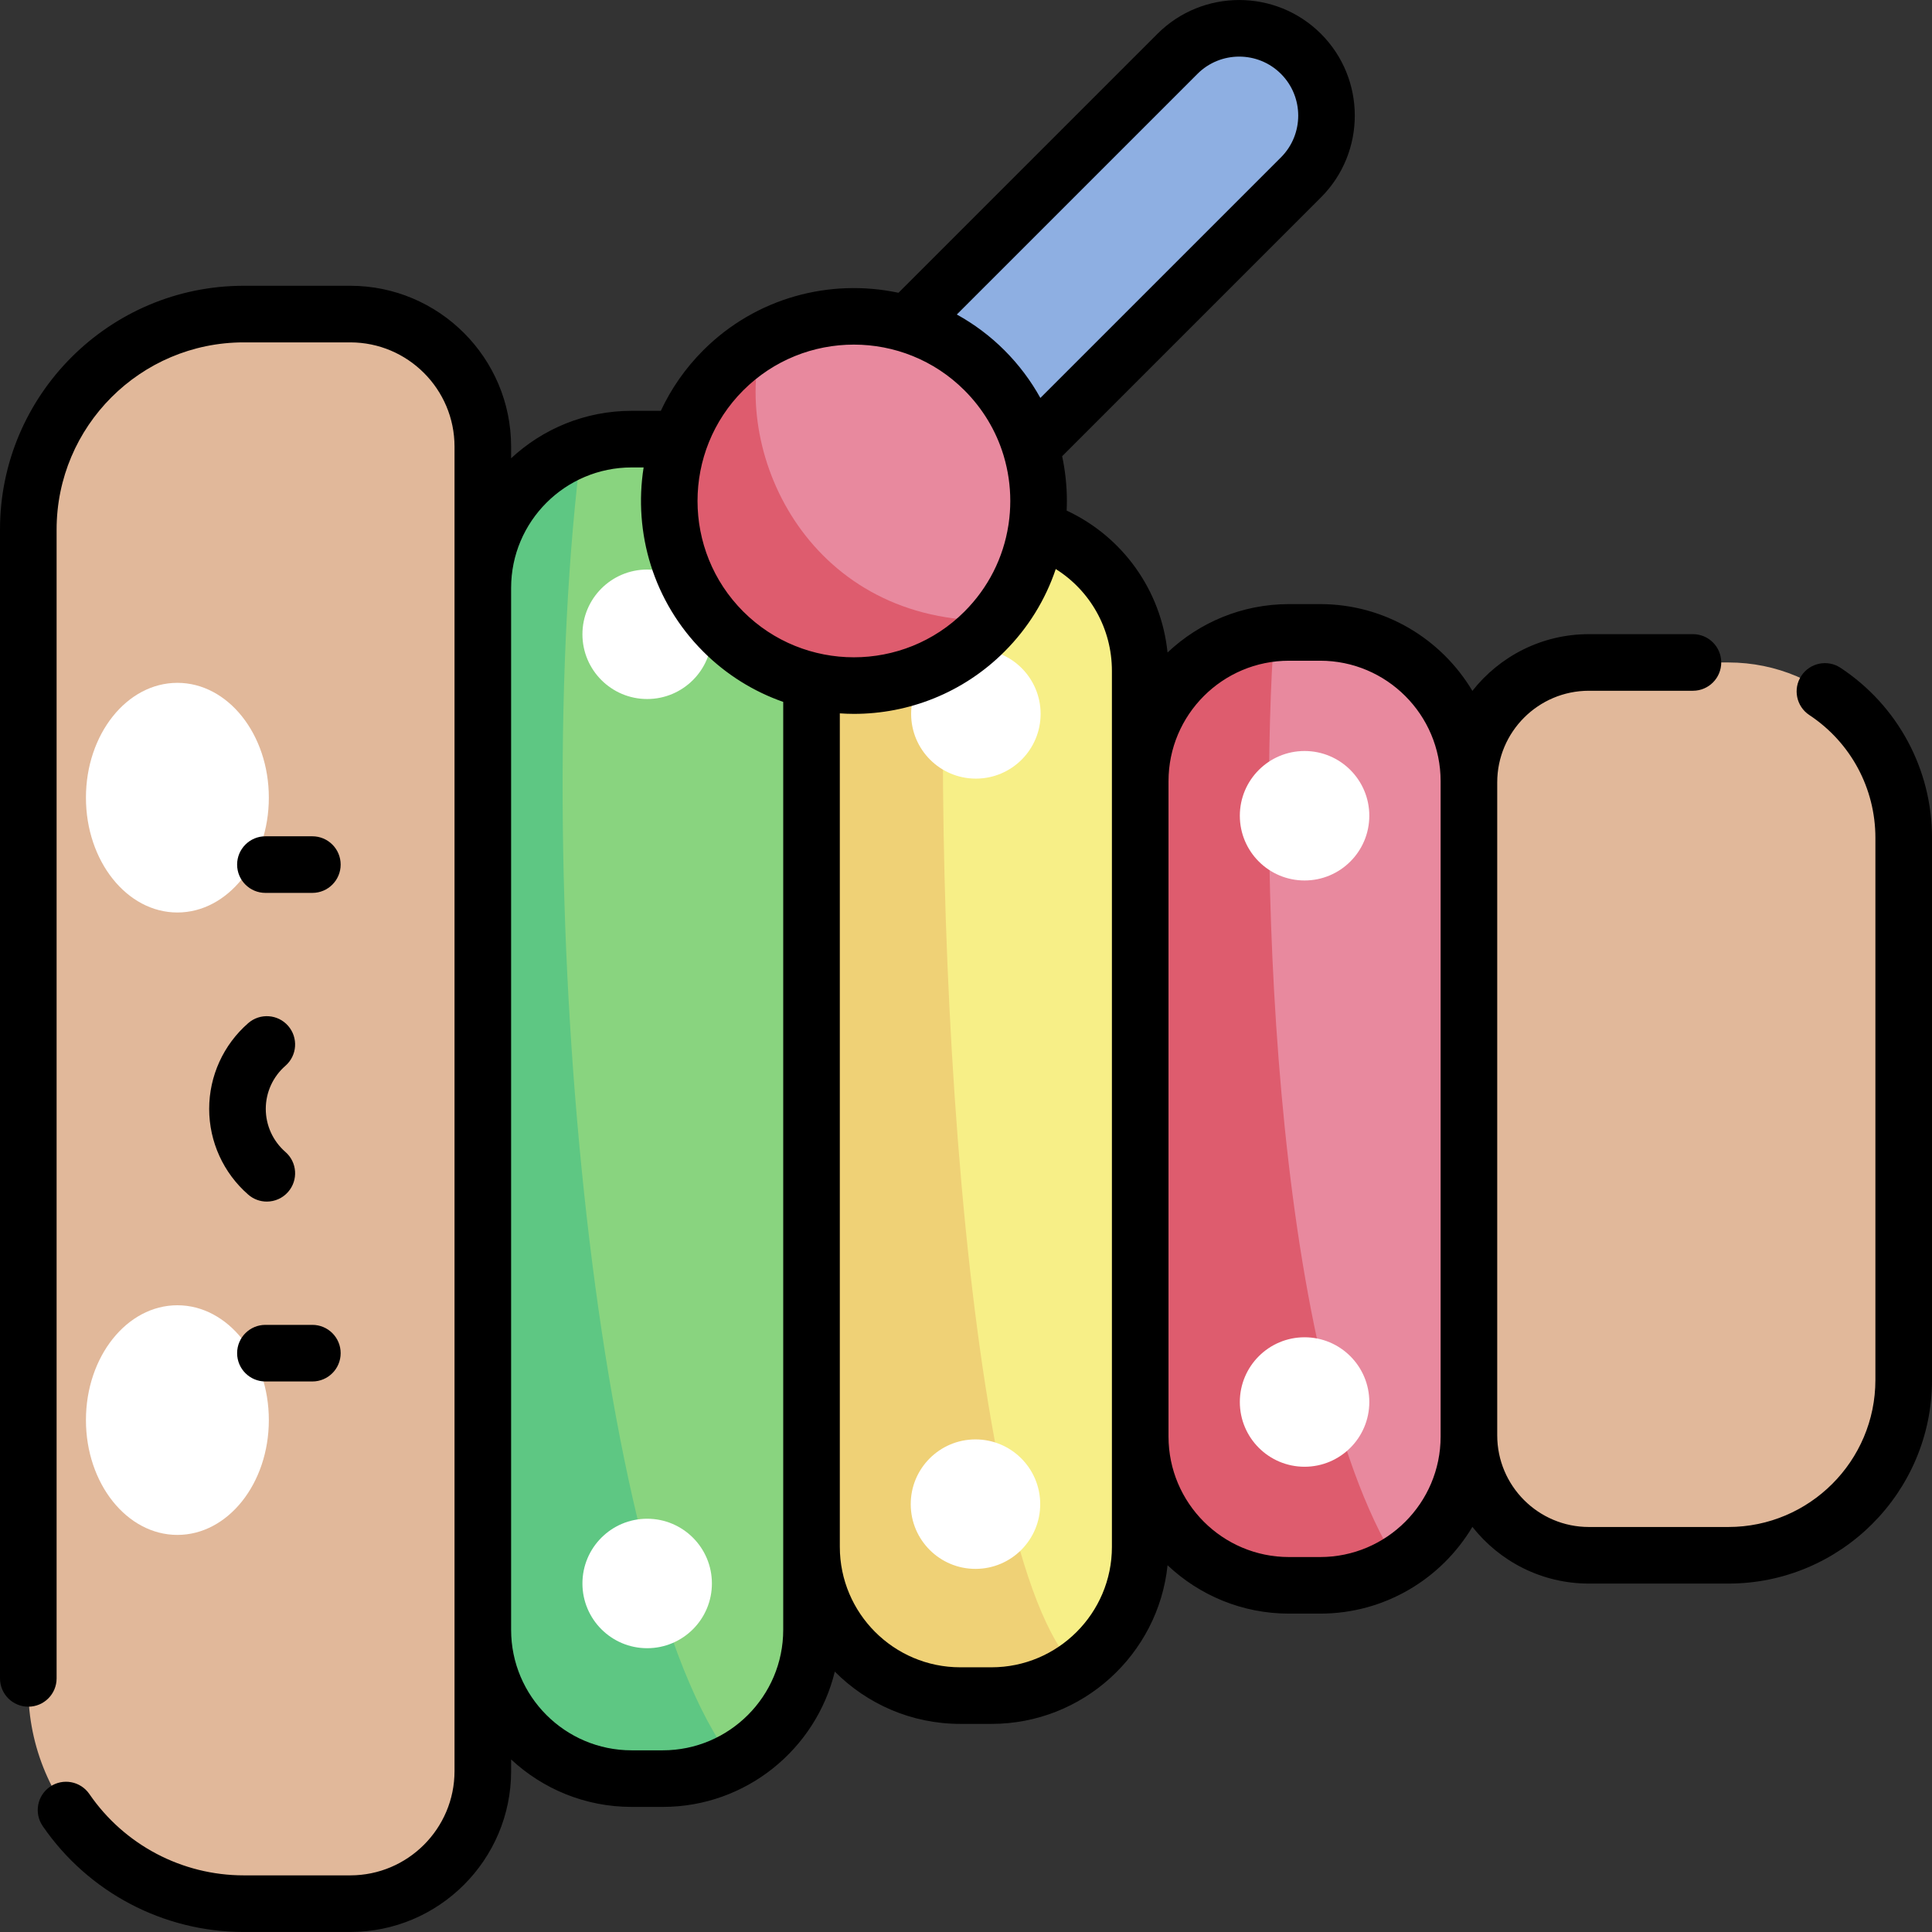 <svg id="Capa_1" enable-background="new 0 0 512 512" height="512" viewBox="0 0 512 512" width="512" xmlns="http://www.w3.org/2000/svg"><rect x="0" y="0" width="512" height="512" fill="#333333" stroke="none"/><path d="m175.635 471.352h-8.256c-21.775 0-39.426-17.652-39.426-39.427v-276.123c0-21.775 17.652-39.427 39.426-39.427h8.256c21.775 0 39.426 17.652 39.426 39.427v276.123c0 21.775-17.652 39.427-39.426 39.427z" fill="#89d47f"/><path d="m167.378 471.352h8.256c6.731 0 13.067-1.691 18.611-4.665-37.565-48.684-54.31-237.25-40.148-348.012-15.239 5.452-26.145 20.014-26.145 37.127v276.123c0 21.775 17.652 39.427 39.426 39.427z" fill="#5ec783"/><path d="m262.744 449.352h-8.256c-21.775 0-39.426-17.652-39.426-39.426v-232.123c0-21.775 17.652-39.426 39.426-39.426h8.256c21.775 0 39.426 17.652 39.426 39.426v232.122c0 21.775-17.652 39.427-39.426 39.427z" fill="#f7ef87"/><path d="m254.488 449.352h8.256c8.384 0 16.15-2.625 22.539-7.086-30.542-30.037-39.52-211.843-33.776-303.766-20.381 1.525-36.446 18.532-36.446 39.303v232.122c0 21.775 17.652 39.427 39.427 39.427z" fill="#efd176"/><path d="m349.853 420.132h-8.256c-21.775 0-39.426-17.652-39.426-39.426v-173.683c0-21.775 17.652-39.426 39.426-39.426h8.256c21.775 0 39.427 17.652 39.427 39.426v173.682c0 21.775-17.652 39.427-39.427 39.427z" fill="#e8899e"/><path d="m341.597 420.132h8.256c7.507 0 14.523-2.099 20.496-5.741-34.612-55.496-36.497-194.812-32.67-246.599-19.935 1.967-35.509 18.779-35.509 39.231v173.682c0 21.775 17.652 39.427 39.427 39.427z" fill="#de5c6e"/><g fill="#fff"><circle cx="171.506" cy="168.092" r="17.156"/><circle cx="258.616" cy="189.187" r="17.156"/><circle cx="345.725" cy="216.18" r="17.156"/><circle cx="345.725" cy="371.548" r="17.156"/><ellipse cx="258.616" cy="398.541" rx="17.156" ry="17.156" transform="matrix(1 -.004 .004 1 -1.699 1.108)"/><circle cx="171.506" cy="419.636" r="17.156"/></g><path d="m92.824 504.493h-28.228c-31.533 0-57.096-25.562-57.096-57.095v-307.067c0-31.533 25.563-57.096 57.096-57.096h28.228c19.401 0 35.128 15.727 35.128 35.128v351.001c0 19.401-15.727 35.129-35.128 35.129z" fill="#e1b89a"/><path d="m458.033 412.169h-36.962c-17.558 0-31.791-14.234-31.791-31.791v-173.028c0-17.558 14.233-31.791 31.791-31.791h36.962c25.663 0 46.467 20.804 46.467 46.467v143.676c0 25.663-20.804 46.467-46.467 46.467z" fill="#e1b89a"/><ellipse cx="47.01" cy="211.39" fill="#fff" rx="24.234" ry="30.431"/><ellipse cx="47.01" cy="376.338" fill="#fff" rx="24.234" ry="30.431"/><path d="m226.282 155.906c-5.925 0-11.847-2.259-16.368-6.78-9.039-9.04-9.039-23.696 0-32.735l102.12-102.119c9.041-9.039 23.695-9.039 32.736 0 9.038 9.04 9.038 23.696 0 32.735l-102.12 102.119c-4.519 4.519-10.444 6.78-16.368 6.78z" fill="#8eafe2"/><circle cx="226.282" cy="132.759" fill="#e8899e" r="48.952"/><path d="m260.897 167.373c.947-.947 1.834-1.931 2.687-2.934-48.436 1.041-69.915-43.392-61.595-74.178-3.69 2.112-7.169 4.733-10.32 7.884-19.117 19.117-19.117 50.111 0 69.228 19.116 19.117 50.111 19.117 69.228 0z" fill="#de5c6e"/><path d="m487.763 176.98c-3.452-2.284-8.106-1.334-10.393 2.12-2.284 3.456-1.335 8.108 2.121 10.393 10.963 7.249 17.509 19.41 17.509 32.533v143.676c0 21.487-17.48 38.967-38.968 38.967h-36.961c-13.395 0-24.292-10.897-24.292-24.292v-173.027c0-13.395 10.897-24.292 24.292-24.292h27.575c4.143 0 7.5-3.358 7.5-7.5s-3.357-7.5-7.5-7.5h-27.575c-12.516 0-23.674 5.889-30.875 15.033-8.19-13.755-23.205-22.995-40.344-22.995h-8.256c-12.451 0-23.777 4.884-32.186 12.824-1.69-16.44-11.83-30.656-26.739-37.611.037-.848.062-1.698.062-2.551 0-4.034-.434-8-1.253-11.855l68.593-68.593c11.947-11.949 11.947-31.392-.001-43.342-11.95-11.949-31.395-11.947-43.343 0l-68.623 68.622c-18.092-3.848-37.717 1.225-51.743 15.25-4.786 4.786-8.529 10.227-11.234 16.035h-7.753c-12.322 0-23.544 4.781-31.926 12.578v-3.09c0-23.505-19.123-42.628-42.628-42.628h-28.226c-35.618 0-64.596 28.978-64.596 64.596v304.462c0 4.142 3.357 7.5 7.5 7.5s7.5-3.358 7.5-7.5v-304.462c0-27.347 22.249-49.596 49.596-49.596h28.229c15.234 0 27.628 12.394 27.628 27.628v351.001c0 15.234-12.394 27.628-27.628 27.628h-28.229c-16.349 0-31.644-8.058-40.914-21.555-2.345-3.414-7.015-4.281-10.429-1.936s-4.281 7.014-1.937 10.428c12.069 17.572 31.987 28.063 53.279 28.063h28.229c23.505 0 42.628-19.123 42.628-42.628v-3.09c8.382 7.796 19.603 12.577 31.926 12.577h8.257c22.062 0 40.605-15.307 45.596-35.856 8.504 8.552 20.272 13.855 33.257 13.855h8.257c24.225 0 44.22-18.453 46.671-42.041 8.409 7.938 19.732 12.82 32.182 12.82h8.256c17.139 0 32.154-9.24 40.344-22.995 7.201 9.144 18.359 15.033 30.875 15.033h36.961c29.758 0 53.968-24.21 53.968-53.967v-143.674c-.002-18.173-9.062-35.012-24.239-45.046zm-170.426-157.404c6.101-6.1 16.029-6.1 22.13-.001 6.1 6.101 6.1 16.028 0 22.129l-63.758 63.757c-2.534-4.572-5.711-8.822-9.509-12.62-3.839-3.839-8.104-6.993-12.637-9.493zm-109.776 412.35c0 17.604-14.322 31.926-31.927 31.926h-8.257c-17.604 0-31.926-14.322-31.926-31.926v-276.124c0-17.604 14.322-31.926 31.926-31.926h3.19c-2.727 17.252 2.53 35.533 15.797 48.8 6.181 6.181 13.451 10.625 21.197 13.335zm-10.589-269.857c-16.162-16.162-16.162-42.459 0-58.622 8.081-8.081 18.695-12.122 29.311-12.122 10.615 0 21.23 4.04 29.312 12.122 4.855 4.855 8.354 10.704 10.314 17.087.038.145.08.288.127.43 1.116 3.78 1.699 7.742 1.699 11.794 0 2.028-.148 4.033-.432 6.004-.028.143-.047.286-.067.429-1.337 8.628-5.35 16.586-11.641 22.877-.001 0-.001 0-.001 0-16.164 16.163-42.461 16.163-58.622.001zm97.698 247.856c0 17.604-14.322 31.926-31.926 31.926h-8.257c-17.604 0-31.926-14.322-31.926-31.926v-220.878c1.239.081 2.48.137 3.721.137 14.456 0 28.912-5.502 39.918-16.508h-.001c6.257-6.256 10.849-13.728 13.588-21.877 9.131 5.736 14.882 15.801 14.882 27.004v232.122zm87.109-29.22c0 17.604-14.322 31.926-31.927 31.926h-8.256c-17.605 0-31.927-14.322-31.927-31.926v-173.682c0-17.604 14.322-31.926 31.927-31.926h8.256c17.604 0 31.927 14.322 31.927 31.926zm-299.001-159.08h-12.439c-4.143 0-7.5 3.358-7.5 7.5s3.357 7.5 7.5 7.5h12.439c4.143 0 7.5-3.358 7.5-7.5s-3.357-7.5-7.5-7.5zm-16.997 94.961c1.421 1.239 3.177 1.846 4.925 1.846 2.093 0 4.174-.871 5.656-2.572 2.722-3.122 2.398-7.86-.726-10.582-3.307-2.882-5.203-7.042-5.203-11.414s1.896-8.532 5.203-11.414c3.123-2.722 3.447-7.459.726-10.582s-7.459-3.448-10.581-.726c-6.576 5.732-10.348 14.014-10.348 22.722.001 8.708 3.772 16.99 10.348 22.722zm16.997 34.517h-12.439c-4.143 0-7.5 3.358-7.5 7.5s3.357 7.5 7.5 7.5h12.439c4.143 0 7.5-3.358 7.5-7.5s-3.357-7.5-7.5-7.5z"/></svg>